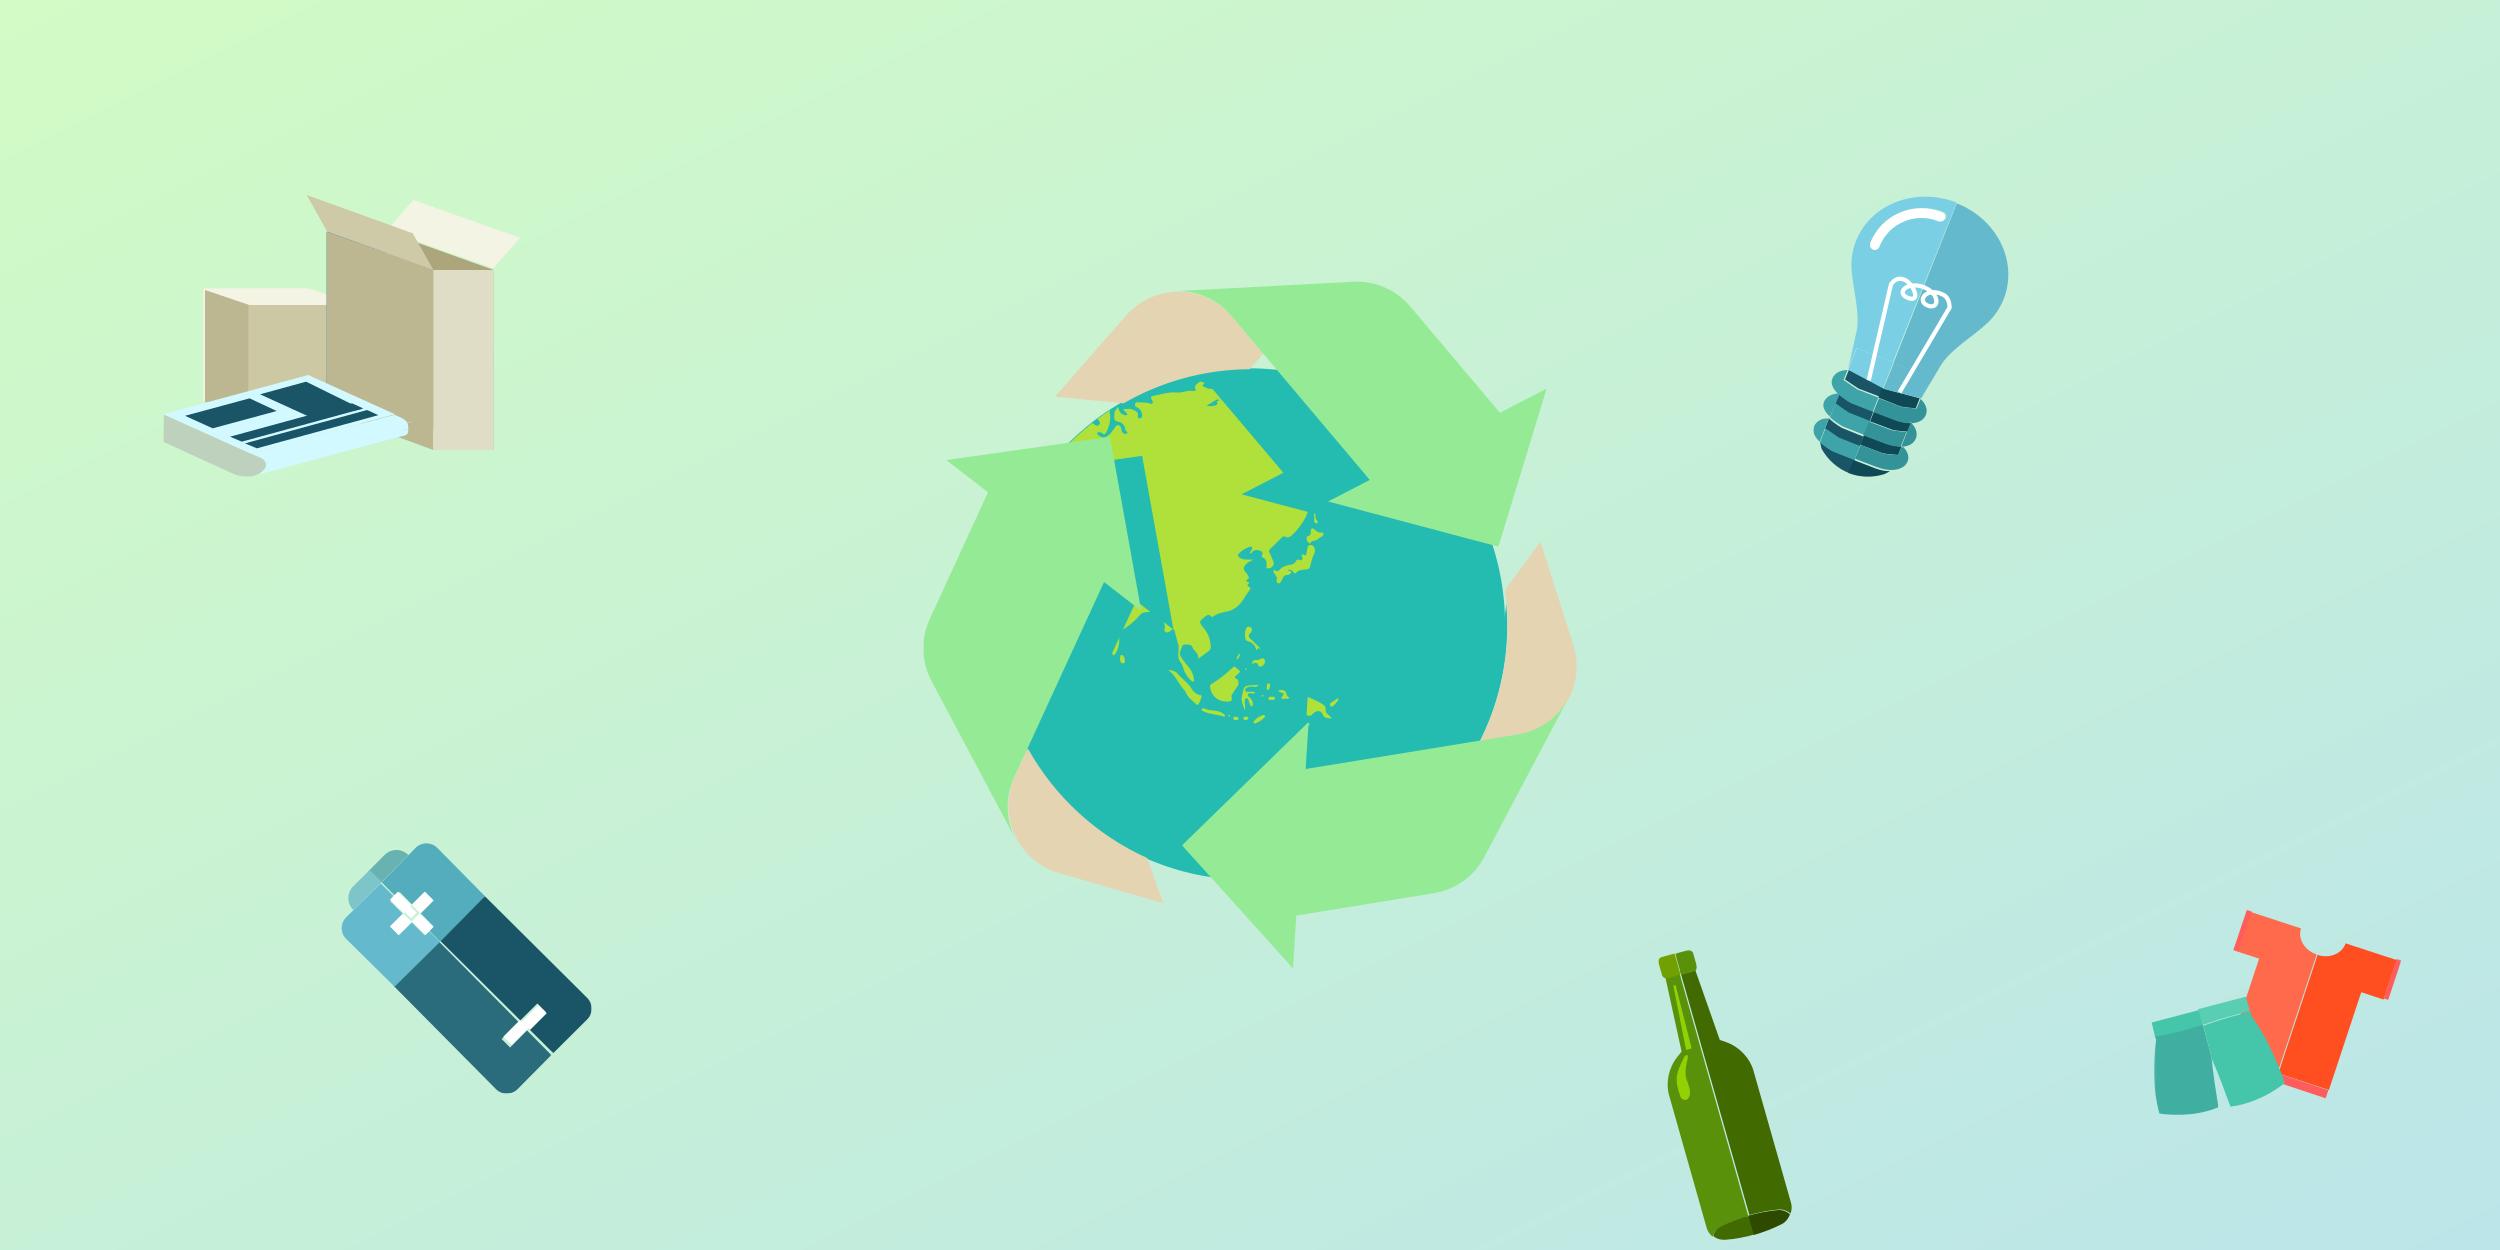 <?xml version="1.0" encoding="UTF-8"?>
<svg width="1500px" height="750px" viewBox="0 0 1500 750" version="1.1" xmlns="http://www.w3.org/2000/svg" xmlns:xlink="http://www.w3.org/1999/xlink">
    <rect x="0" y="0" width="1500" height="750" fill="#333333" stroke="none"/>
    <!-- Generator: Sketch 51.3 (57544) - http://www.bohemiancoding.com/sketch -->
    <title>Group 17</title>
    <desc>Created with Sketch.</desc>
    <defs>
        <linearGradient x1="0%" y1="0%" x2="100%" y2="100%" id="linearGradient-1">
            <stop stop-color="#D2FBC5" offset="0%"></stop>
            <stop stop-color="#BBE5E9" offset="100%"></stop>
        </linearGradient>
        <polygon id="path-2" points="0.131 0.324 10.753 0.324 10.753 24.987 0.131 24.987"></polygon>
        <polygon id="path-4" points="0.407 0.729 39.079 0.729 39.079 55 0.407 55"></polygon>
        <polygon id="path-6" points="0.218 0.172 231.91 0.172 231.91 162 0.218 162"></polygon>
        <polygon id="path-8" points="0 0.093 130.74 0.093 130.74 241.538 0 241.538"></polygon>
        <polygon id="path-10" points="0 0.809 9.443 0.809 9.443 15.085 0 15.085"></polygon>
        <polygon id="path-12" points="0.037 0.39 94.815 0.39 94.815 92.173 0.037 92.173"></polygon>
        <polygon id="path-14" points="0.683 0.349 91.987 0.349 91.987 94.873 0.683 94.873"></polygon>
        <polygon id="path-16" points="0.801 0.378 25.797 0.378 25.797 15 0.801 15"></polygon>
        <polygon id="path-18" points="0 0.064 13.403 0.064 13.403 15.089 0 15.089"></polygon>
        <polygon id="path-20" points="0.123 0.072 13.175 0.072 13.175 15.017 0.123 15.017"></polygon>
        <polygon id="path-22" points="0 0.756 62.244 0.756 62.244 38 0 38"></polygon>
    </defs>
    <g id="Page-1" stroke="none" stroke-width="1" fill="none" fill-rule="evenodd">
        <g id="Group-17">
            <rect id="Rectangle" fill="url(#linearGradient-1)" fill-rule="nonzero" x="0" y="0" width="1500" height="750"></rect>
            <g id="Group-23" transform="translate(1291, 546)">
                <path d="M116.351,20 L147,30.03 L139.16,53.73 L125.745,49.336 L106.337,108 L76,98.069 L95.408,39.408 L98.333,30.562 L99.529,26.954 C106.764,29.323 114.296,26.208 116.351,20" id="Fill-1" fill="#FF4E1F"></path>
                <g id="Group-5" transform="translate(139, 29)">
                    <mask id="mask-3" fill="white">
                        <use xlink:href="#path-2"></use>
                    </mask>
                    <g id="Clip-4"></g>
                    <polygon id="Fill-3" fill="#FF5C5C" mask="url(#mask-3)" points="10.754 1.243 2.917 24.987 0.131 24.073 7.965 0.324"></polygon>
                </g>
                <polygon id="Fill-6" fill="#FF5C5C" points="104.42 113 74 102.857 75.58 98 106 108.139"></polygon>
                <path d="M89.598,11.065 L58.871,1 L51.012,24.773 L64.458,29.183 L45,88.032 L75.414,98 L94.868,39.144 L97.802,30.272 L99,26.651 C91.747,24.276 87.538,17.298 89.598,11.065" id="Fill-8" fill="#FF6A4D"></path>
                <polygon id="Fill-10" fill="#FF5C5C" points="57.112 0 49 24.073 51.884 25 60 0.929"></polygon>
                <polygon id="Fill-12" fill="#FF5C5C" points="44 92.863 74.42 103 76 98.143 45.58 88"></polygon>
                <path d="M31,69.621 L28.479,60 C18.985,62.503 9.491,65.003 0,67.504 C0.747,70.67 1.496,73.838 2.245,77 C10.108,75.579 20.921,73.219 31,69.621" id="Fill-14" fill="#45C6AB"></path>
                <g id="Group-18" transform="translate(1, 68)">
                    <mask id="mask-5" fill="white">
                        <use xlink:href="#path-4"></use>
                    </mask>
                    <g id="Clip-17"></g>
                    <path d="M29.722,0.729 C19.733,4.268 9.017,6.59 1.225,7.987 C1.4,8.724 1.577,9.458 1.751,10.195 C1.712,10.195 1.671,10.197 1.633,10.197 C0.049,23.058 -0.644,38.617 3.633,54.073 C15.545,56.229 29.269,54.476 39.079,50.373 C37.659,41.702 35.922,30.838 34.938,20.596 C34.961,20.65 34.985,20.706 35.011,20.762 L29.722,0.729 Z" id="Fill-16" fill="#40AFA1" mask="url(#mask-5)"></path>
                </g>
                <path d="M59,60.694 C58.161,57.794 57.322,54.898 56.481,52 C46.989,54.488 37.494,56.971 28,59.463 L30.517,69 C42.317,64.817 52.839,62.118 59,60.694" id="Fill-19" fill="#59CEB2"></path>
                <path d="M36.276,89.744 C40.437,99.258 44.254,109.668 47.27,118 C57.818,116.765 70.722,111.431 80,103.583 C73.49,86.7 67.689,74.25 60.014,63.801 C59.747,62.868 59.485,61.931 59.216,61 C53.113,62.436 42.689,65.158 31,69.378 L36.276,89.744 Z" id="Fill-21" fill="#45C6AB"></path>
            </g>
            <g id="Group-94" transform="translate(554, 169)">
                <path d="M349,205.5 C349,290.275 280.276,359 195.5,359 C110.724,359 42,290.275 42,205.5 C42,120.724 110.724,52 195.5,52 C280.276,52 349,120.724 349,205.5" id="Fill-1" fill="#24BCB1"></path>
                <path d="M60.711,142.145 C62.72,140.715 65.112,140.361 67.55,140.247 C68.57,140.198 69.139,140.839 69.159,141.787 C69.179,142.676 68.772,142.968 67.705,143.059 C65.199,143.271 64.028,145.899 65.541,147.789 C66.418,148.883 67.175,149.938 67.055,151.407 C66.974,152.409 67.468,153.198 68.699,152.084 C68.989,151.823 69.337,151.463 69.822,151.866 C70.275,152.242 70.627,152.714 70.643,153.253 C70.663,153.929 70.003,153.85 69.503,153.85 C67.776,153.851 67.27,154.191 68.538,155.675 C69.956,157.328 69.619,159.418 69.254,161.159 C68.938,162.67 66.764,162.031 65.601,162.287 C62.077,161.952 60.329,159.534 61.602,156.873 C62.503,154.991 63.284,153.415 61.446,151.277 C59.958,149.546 59.714,147.11 59.432,144.86 C59.281,143.634 59.717,142.851 60.711,142.145 M79.952,146.092 C80.037,144.915 81.749,143.162 82.641,143.368 C83.578,143.583 83.15,144.305 83.273,144.801 C82.999,146.092 82.677,147.392 80.973,147.536 C80.058,147.611 79.902,146.799 79.952,146.092 M104.472,82.444 C104.583,82.593 104.686,82.751 104.814,82.886 C105.601,83.718 106.523,84.667 105.552,85.764 C104.494,86.957 103.295,86.276 102.356,85.476 C102.16,85.309 101.944,85.167 101.736,85.013 C101.624,84.931 101.514,84.864 101.405,84.79 C102.417,83.995 103.441,83.213 104.472,82.444 M45.768,197.782 C47.298,199.35 48.287,200.987 48.479,202.954 C48.616,204.375 48.988,205.849 49.54,207.263 C50.258,209.093 51.358,209.546 53.226,208.97 C56.998,207.807 60.833,206.704 64.53,205.336 C69.043,203.669 73.638,202.077 76.577,198.274 C77.378,197.24 77.683,195.932 78.618,195.105 C80.245,193.668 79.357,192.869 77.762,191.878 C76.017,190.791 74.151,189.637 73.542,187.769 C73.052,186.256 72.641,186.206 71.707,187.264 C70.465,188.679 68.564,189.197 66.668,189.627 C65.723,189.843 64.594,189.893 63.941,188.684 C62.148,185.367 60.608,181.978 58.494,178.8 C57.937,177.962 56.878,176.986 58.116,176.159 C59.375,175.316 60.767,175.593 62.065,176.521 C62.816,177.057 63.259,177.771 63.721,178.501 C65.8,181.781 68.763,183.817 73.054,183.496 C74.061,183.421 74.689,183.695 75.098,184.462 C75.915,185.997 77.29,186.641 79.075,187.019 C80.95,187.417 82.841,187.509 84.685,187.898 C87.197,188.429 90.082,187.901 92.154,189.442 C94.318,191.05 96.296,192.789 98.91,193.804 C99.552,194.051 100.464,194.708 99.298,195.248 C98.142,195.782 98.251,196.325 99.187,197.037 C100.225,197.825 101.161,197.823 101.798,196.822 C102.108,196.337 102.152,195.421 102.877,195.564 C103.796,195.746 103.822,196.755 103.957,197.423 C104.17,198.478 104.193,199.558 104.199,200.619 C104.21,202.492 104.397,204.337 105.079,206.196 C106.944,211.281 109.165,216.278 111.986,221.115 C112.62,222.2 113.4,223.229 114.158,224.345 C114.475,224.088 114.659,223.989 114.773,223.841 C117.28,220.583 117.712,216.678 117.546,212.614 C117.478,210.951 118.016,209.828 119.578,208.864 C123.471,206.459 126.979,203.563 129.863,200.124 C130.907,198.883 132.081,198.317 133.689,198.304 C135.091,198.293 136.336,197.985 137.443,197.314 C138.061,196.94 138.719,196.652 139.144,197.392 C141.207,200.985 145.706,203.647 144.784,208.39 C144.652,209.073 144.566,209.942 145.573,210.332 C146.442,210.667 147.165,210.248 147.838,209.855 C148.201,209.643 148.507,209.351 148.825,209.083 C149.866,208.2 150.475,208.505 150.793,209.717 C151.502,212.412 152.227,215.107 152.943,217.805 C153.296,219.135 153.296,220.428 153.115,221.791 C152.806,224.113 152.775,226.507 154.527,228.609 C155.327,229.569 155.626,230.638 155.963,231.777 C156.791,234.565 158.265,237.12 160.543,239.219 C161.007,239.647 161.522,240.289 162.206,239.856 C162.735,239.519 162.293,238.875 162.268,238.354 C162.036,232.988 157.223,229.705 154.721,225.349 C154.153,224.356 153.749,223.532 153.958,222.567 C154.198,221.465 154.69,220.424 155.028,219.343 C155.331,218.367 155.823,217.609 157.111,217.686 C158.656,217.781 160.95,217.698 161.313,218.961 C162.073,221.591 165.521,222.765 164.931,226.299 C167.365,224.49 169.184,223.081 171.079,221.756 C172.17,220.992 172.55,220.094 172.467,218.825 C172.212,214.91 171.15,211.342 168.426,208.09 C165.088,204.099 165.244,203.881 169.421,200.717 C169.479,200.673 169.534,200.629 169.59,200.585 C170.462,199.888 171.295,199.662 172.346,200.473 C172.705,200.751 173.113,201.554 173.989,200.882 C176.306,199.111 179.197,198.433 182.093,197.921 C184.153,197.557 185.843,196.732 187.471,195.599 C191.417,192.849 192.898,188.53 195.779,185.095 C196.217,184.571 196.343,183.477 195.729,183.225 C193.567,182.334 194.717,181.49 195.665,180.759 C195.192,179.925 192.558,180.097 194.349,178.772 C195.797,177.701 195.319,177.084 194.703,176.155 C194.205,175.409 193.707,174.648 193.106,173.968 C191.643,172.305 192.227,170.901 193.623,169.486 C194.709,168.383 196.146,167.717 197.965,166.783 C195.116,166.624 192.768,167.075 190.599,166.083 C188.769,165.248 188.28,164.147 189.521,162.909 C191.18,161.253 193.23,159.994 195.537,159.146 C196.08,158.945 196.767,158.86 197.191,159.358 C197.608,159.849 197.266,160.362 197.036,160.872 C196.701,161.625 195.643,162.193 196.239,163.231 C197.047,162.98 197.181,162.201 197.728,161.758 C199.226,160.537 200.795,161.026 202.343,161.529 C203.709,161.975 203.756,162.877 203.26,163.989 C203.038,164.486 203.042,165.227 203.603,165.471 C206.256,166.625 206.015,168.749 205.94,170.854 C205.921,171.435 205.836,172.105 206.929,172.05 C209.169,171.938 210.815,170.028 210.111,168.145 C209.424,166.305 208.541,164.529 207.807,162.7 C207.546,162.053 207.048,161.406 207.828,160.658 C210.292,158.299 212.674,155.877 215.086,153.486 C215.545,153.03 216.148,152.536 216.833,152.928 C219.102,154.225 220.441,152.797 221.768,151.535 C224.346,149.083 226.457,146.296 228.234,143.36 C230.739,139.228 231.98,134.774 231.449,129.997 C231.167,127.456 229.8,126.613 227.39,127.521 C226.251,127.951 225.196,128.202 224.177,127.252 C223.719,126.824 223.223,126.295 222.648,126.138 C220.551,125.567 221.252,124.55 222.135,123.646 C225.711,119.982 229.512,116.592 233.819,113.791 C235.116,112.947 236.705,112.183 238.218,112.83 C240.909,113.978 243.256,113.239 245.613,112.396 C246.478,112.087 247.223,111.993 248.062,112.386 C249.529,113.076 251.129,113.087 252.684,113.3 C253.709,113.439 254.301,113.086 254.661,112.036 C255.663,109.152 260.643,105.745 263.542,105.784 C264.858,105.803 266.034,105.897 264.903,107.564 C264.605,108.002 264.2,108.584 264.818,109.17 C265.27,109.267 265.492,108.992 265.716,108.758 C267.134,107.27 269.46,106.596 269.972,104.298 C270.099,103.731 270.901,103.202 271.662,103.653 C272.294,104.026 272.137,104.769 271.932,105.315 C271.52,106.418 271.127,107.63 270.033,108.252 C267.555,109.663 265.86,111.799 263.959,113.788 C263.08,114.707 262.256,115.775 261.142,116.391 C259.093,117.528 258.198,119.291 258.064,121.31 C257.827,124.866 258.4,128.381 260.017,131.717 C260.282,132.266 260.747,132.669 261.028,132.038 C262.019,129.811 265.1,128.98 265.302,126.215 C265.394,124.955 266.328,123.876 267.893,123.673 C268.638,123.576 268.796,123.402 268.634,122.657 C268.327,121.238 268.457,119.863 270.249,119.331 C270.75,119.182 270.786,118.807 270.524,118.612 C269.395,117.769 269.633,116.514 269.207,115.47 C268.222,113.05 269.56,110.789 272.189,110.253 C272.861,110.115 273.23,109.659 273.747,109.364 C275.786,108.199 278.233,107.256 280.455,108.184 C282.361,108.979 283.309,108.677 284.495,107.679 C285.358,106.954 286.219,106.197 287.21,105.651 C289.547,104.361 291.776,102.846 294.672,102.702 C295.531,102.659 296.671,103.357 297.177,102.474 C297.69,101.578 296.715,100.736 296.199,99.944 C295.531,98.924 294.703,98.08 293.367,97.805 C292.416,97.608 291.362,97.043 291.551,96.081 C291.737,95.12 292.862,95.568 293.669,95.735 C297.125,96.443 297.39,96.276 297.549,93.135 C297.573,92.659 297.617,92.205 298.13,92.039 C298.736,91.84 299.097,92.309 299.291,92.73 C299.768,93.761 300.348,93.919 301,93.73 C296.932,89.906 292.659,86.298 288.193,82.93 C285.005,82.607 281.807,82.427 278.592,81.968 C278.794,82.482 278.986,82.799 279.029,83.116 C279.149,84.002 279.952,85.064 279.095,85.726 C278.286,86.348 277.264,85.698 276.357,85.337 C275.095,84.838 273.829,84.572 272.508,84.394 C269.729,84.022 267.077,84.496 264.348,84.405 C262.637,84.347 261.038,84.118 260.315,82.099 C259.929,81.027 258.945,80.659 257.954,80.659 C255.79,80.657 253.514,80.4 251.541,81.076 C248.744,82.033 246.477,80.077 243.985,79.514 C243.727,79.457 243.496,79.032 243.303,78.746 C242.022,76.84 241.189,76.58 239.232,77.556 C238.477,77.93 237.783,78.431 236.995,78.74 C236.564,78.91 236.031,79.442 235.542,78.891 C235.153,78.452 235.562,78.016 235.836,77.662 C236.552,76.737 236.194,76.398 235.109,76.406 C232.968,76.424 230.835,76.574 228.671,76.224 C227.882,76.096 227.064,76.295 227.155,77.287 C227.36,79.48 226.412,80.579 224.227,80.431 C221.454,80.243 218.701,80.052 215.926,80.072 C214.881,80.078 214.312,79.962 214.035,81.007 C213.734,82.146 212.978,82.837 211.798,82.28 C209.413,81.154 207.325,79.583 205.686,77.51 C205.24,76.947 204.94,76.224 206.062,76.044 C206.65,75.951 207.371,76.025 207.227,75.1 C207.106,74.316 206.45,73.834 205.819,73.787 C203.38,73.606 200.941,73.157 198.6,74.396 C196.194,75.666 193.306,75.865 191.121,74.411 C188.894,72.926 186.643,72.768 184.677,73.482 C182.189,74.385 181.502,73.195 180.962,71.437 C180.583,70.21 179.919,69.828 178.78,69.964 C178.215,69.96 177.626,69.813 177.133,70.253 C177.115,70.293 177.118,70.326 177.108,70.365 C176.819,70.386 176.473,70.397 176.597,70.811 C176.696,71.145 176.994,71.138 177.29,71.114 C177.338,71.174 177.389,71.236 177.449,71.293 C177.517,71.339 177.599,71.354 177.672,71.387 C177.599,71.429 177.52,71.451 177.441,71.47 C177.345,71.469 177.25,71.489 177.156,71.513 C176.949,71.521 176.739,71.511 176.541,71.554 C176.033,71.663 175.951,71.93 176.276,72.315 C176.258,72.348 176.238,72.365 176.221,72.399 C176.302,72.828 176.709,73.238 176.23,73.692 C175.252,74.619 171.549,75.083 169.989,74.294 C173.133,72.808 175.578,70.463 178.777,69.516 C181.351,69.064 180.945,66.8 181.419,64.936 C180.946,65.019 180.45,65.18 180.078,64.884 C178.341,63.499 176.445,63.658 174.487,64.184 C171.78,64.91 169.552,63.736 167.526,62.569 C167.119,61.498 169.5,61.618 168.198,60.562 C167.204,59.754 165.798,59.788 164.793,60.856 C163.915,61.793 162.315,62.519 163.17,64.322 C163.712,65.458 162.918,65.762 162.17,65.612 C158.626,64.902 155.29,66.919 151.559,66.51 C147.455,66.057 142.989,67.543 138.674,68.393 C136.203,68.881 136.142,69.268 137.365,71.41 C137.66,71.925 137.95,72.462 137.465,73.074 C136.953,73.72 136.47,73.182 136.023,73.063 C133.784,72.474 131.453,72.474 129.137,72.386 C128.286,72.353 127.348,72.174 127.039,73.443 C126.788,74.483 127.211,74.971 128.141,75.382 C130.213,76.297 131.238,78.055 131.277,80.378 C131.292,81.151 130.918,81.918 130.015,82.028 C129.102,82.141 128.51,81.473 128.679,80.7 C129.302,77.845 127.052,77.596 125.405,76.682 C123.695,75.733 121.761,76.964 119.97,76.209 C120.26,77.575 121.462,77.979 122.022,78.901 C122.188,79.17 122.492,79.41 122.32,79.767 C122.103,80.21 121.646,80.275 121.249,80.191 C120.738,80.083 120.239,79.913 119.764,79.71 C117.861,78.901 117.303,77.096 116.859,75.147 C114.512,77.983 114.667,77.975 114.528,81.307 C114.456,83.033 115.103,83.623 116.598,83.932 C119,84.427 120.682,85.728 121.06,88.265 C121.153,88.894 121.393,89.395 121.881,89.775 C122.243,90.059 122.758,90.327 122.32,90.874 C121.955,91.333 121.419,91.474 120.818,91.286 C119.301,90.812 118.901,89.624 118.741,88.24 C118.618,87.179 118.089,86.319 116.998,86.11 C115.831,85.887 115.29,86.875 114.762,87.694 C113.736,89.286 112.688,90.858 111.129,92.042 C108.613,93.952 107.364,93.961 105.109,92.117 C104.676,91.762 103.919,91.493 104.369,90.747 C104.774,90.076 105.512,90.364 106.095,90.399 C106.484,90.42 106.983,90.517 107.197,90.771 C108.652,92.496 109.434,91.09 110.017,89.92 C111.756,86.431 112.488,82.81 111.937,79.121 C111.838,78.447 111.826,77.796 112.031,77.16 C73.19,102.652 46.593,145.31 43,194.375 C43.762,195.558 44.703,196.688 45.768,197.782" id="Fill-3" fill="#AFE13A"></path>
                <path d="M230.75,152.656 C229.989,152.852 229.966,153.544 230.016,154.219 C229.955,155.292 230.447,156.204 231.372,156.776 C232.537,157.495 232.497,156.297 232.927,155.788 C233.099,155.587 233.573,155.563 233.916,155.543 C236.205,155.408 237.54,153.583 239.393,152.683 C239.946,152.414 240.051,151.619 239.98,151.014 C239.929,150.552 239.41,150.377 238.979,150.469 C237.186,150.845 236.052,149.804 234.834,148.867 C234.363,148.506 233.919,147.796 233.239,148.056 C232.494,148.341 232.473,149.139 232.5,149.823 C232.553,151.13 232.365,152.242 230.75,152.656" id="Fill-5" fill="#AFE13A"></path>
                <path d="M234.625,125 C232.887,128.588 232.283,131.851 234.119,135.228 C234.416,135.775 234.292,136.517 234.361,137.169 C234.439,139.399 234.502,141.628 234.577,143.858 C234.594,144.338 234.791,144.769 235.333,144.943 C235.783,145.087 236.191,144.954 236.465,144.604 C236.741,144.25 236.773,143.784 236.439,143.512 C234.787,142.164 235.382,140.367 235.229,138.717 L235.229,138.716 C236.004,137.836 236.909,138.968 238,138.644 C236.539,136.492 235.957,134.229 235.302,131.954 C234.672,129.756 235.446,127.451 234.625,125" id="Fill-7" fill="#AFE13A"></path>
                <path d="M226.034,167.054 C224.06,166.172 223.805,167.436 223.097,168.396 C222.417,169.319 221.364,169.691 220.2,169.884 C217.689,170.296 215.359,171.026 213.682,172.961 C213.189,173.53 212.528,173.829 211.667,173.619 C211.162,173.494 210.71,172.616 210.155,173.334 C209.715,173.909 210.321,174.457 210.616,175.01 C211.215,176.137 212.48,177.091 212.057,178.531 C211.739,179.619 211.929,180.642 213.013,180.943 C214.238,181.283 214.492,180.017 214.95,179.286 C215.364,178.627 215.611,177.889 216.003,177.22 C216.37,176.592 216.891,176.084 217.765,176.059 C219.069,176.019 220.386,175.627 220.661,174.449 C220.927,173.303 219.044,173.76 218.583,172.852 C220.145,172.515 221.191,173.043 222.001,174.173 C222.343,174.649 222.954,175.509 223.534,174.805 C225.222,172.759 227.685,172.859 229.932,172.623 C231.438,172.465 231.814,171.863 232.089,170.752 C232.752,168.074 233.418,165.403 234.662,162.862 C235.192,161.775 235.053,160.577 234.56,159.464 C234.126,158.482 233.376,157.905 232.144,158.013 C230.884,158.123 230.607,159.022 230.416,159.907 C230.201,160.913 230.103,161.938 229.933,162.952 C229.794,163.793 229.532,164.483 228.33,163.97 C227.95,163.806 227.522,163.497 227.103,163.924 C226.583,164.453 227.196,164.756 227.384,165.165 C227.947,166.388 226.886,167.435 226.034,167.054" id="Fill-9" fill="#AFE13A"></path>
                <path d="M180.958,288.775 C179.045,289.999 179.085,291.477 180.709,294.386 C181.222,295.304 181.742,296.353 180.771,297.097 C180.067,297.639 179.979,296.272 179.38,296.115 C179.272,296.09 179.152,296.122 179.008,296.129 C178.942,296.915 179.294,297.572 179.664,298.187 C182.261,302.5 183.027,307.29 183.196,312.238 C183.236,313.476 183.347,314.44 184.453,315.083 C185.611,315.755 186.684,316.098 187.879,315.172 C188.487,314.705 189.081,314.144 189.76,313.845 C193,312.434 196.508,311.854 199.583,309.387 C200.631,308.55 202.373,308.824 203.796,308.353 C207.442,307.148 210.232,308.413 212.447,310.972 C213.156,311.788 213.07,313.657 214.117,313.57 C215.342,313.466 215.595,311.576 216.363,310.527 C216.762,309.982 217.137,309.406 217.765,309.747 C218.339,310.056 218.216,310.662 217.915,311.302 C217.48,312.227 217.082,313.165 216.613,314.227 C217.485,314.034 218.668,312.968 218.652,314.091 C218.618,316.261 219.932,317.454 220.431,319.179 C221.182,321.765 222.808,322.327 225.518,320.943 C226.146,320.623 226.902,320.175 227.187,320.752 C228.336,323.092 229.711,321.737 231.226,319.984 C231.411,319.768 231.686,319.466 231.876,319.448 C234.574,319.152 235.204,316.745 236.192,314.688 C236.789,313.449 237.329,312.176 238.059,310.993 C241.673,305.158 243.297,299.078 244.866,293.004 C245.18,291.798 244.983,291.021 243.841,290.651 C242.423,290.19 241.518,289.142 240.85,287.805 C240.005,286.118 239.363,284.057 237.895,283.014 C235.457,281.276 234.81,278.712 234.714,275.841 C234.647,273.851 234.751,271.969 233.374,270.451 C232.648,269.653 232.341,268.474 232.199,267.276 C232.11,266.506 232.117,265.602 231.338,265 C230.001,266.626 229.445,268.306 229.1,270.059 C228.541,272.91 227.353,275.602 225.745,278.19 C225.152,279.145 224.64,279.381 223.813,278.736 C222.288,277.545 220.74,276.343 219.071,275.284 C217.547,274.314 217.486,272.921 218.02,271.298 C218.321,270.381 218.746,269.501 219.369,268.68 C219.94,267.924 220.006,267.421 218.96,266.856 C217.186,265.897 215.108,266.205 213.248,265.683 C212.874,265.579 212.586,265.815 212.463,266.202 C212.139,267.208 211.015,267.598 210.517,268.388 C209.679,269.71 207.905,270.846 208.303,272.452 C208.691,274.03 208.112,274.203 206.849,274.262 C205.944,274.301 205.113,274.035 204.249,273.952 C202.859,273.815 202.326,271.68 201.15,272.281 C200.109,272.812 199.612,274.453 198.286,275.062 C197.737,275.312 197.453,275.745 197.433,276.361 C197.41,277.073 197.646,277.998 196.743,278.317 C195.844,278.634 195.734,277.428 194.89,277.133 C194.232,278.64 194.995,280.36 193.628,281.465 C192.202,282.622 190.916,283.926 189.082,284.485 C186.097,285.394 183.512,287.135 180.958,288.775" id="Fill-11" fill="#AFE13A"></path>
                <path d="M193.268,261.007 C192.615,261.041 192.003,261.278 192,261.938 C191.997,262.83 192.804,263.043 193.553,262.993 C194.195,262.951 194.878,262.724 195,261.858 C194.733,261.109 194.056,260.965 193.268,261.007" id="Fill-13" fill="#AFE13A"></path>
                <path d="M211,259.019 C210.987,259.654 211.395,260.07 211.978,259.99 C212.534,259.916 212.884,259.453 213,258.812 C212.894,258.122 212.452,257.948 211.886,258.012 C211.351,258.072 211.012,258.496 211,259.019" id="Fill-15" fill="#AFE13A"></path>
                <path d="M239.045,253.22 C235.055,250.853 230.677,249.022 225.973,247.603 C224.376,247.123 223.415,247.218 222.179,248.442 C220.416,250.182 218.427,249.69 217.898,247.528 C217.335,245.218 215.86,244.547 213,245.288 C213.341,246.005 213.984,246.35 214.741,246.583 C215.906,246.936 217.065,247.236 215.4,248.652 C214.69,249.257 214.751,250.507 215.689,250.311 C218.934,249.633 220.889,251.455 223.057,252.754 C225.943,254.481 226.001,255.64 223.378,258.862 C224.855,258.209 225.657,258.643 226.483,258.895 C227.982,259.352 229.419,259.932 230.917,260.364 C231.791,260.617 232.574,260.542 233.383,259.579 C235.531,257.02 238.614,256.984 239.635,259.673 C240.55,262.096 242.726,261.906 245,262 C244.483,261.118 243.69,260.508 242.939,259.854 C242.054,259.083 241.258,258.095 241.39,256.884 C241.606,254.918 240.413,254.032 239.045,253.22" id="Fill-17" fill="#AFE13A"></path>
                <path d="M245.102,254.992 C245.948,254.902 248.823,251.837 248.996,250.665 C249.042,250.045 248.73,249.744 248.058,250.27 C246.959,251.127 245.844,251.906 244.659,252.561 C244.024,252.915 243.895,253.666 244.074,254.329 C244.213,254.843 244.587,255.045 245.102,254.992" id="Fill-19" fill="#AFE13A"></path>
                <path d="M202.667,226.236 C201.837,226.571 200.861,227.189 200.138,227.063 C197.884,226.666 197.635,227.858 197,229.397 C198.977,228.695 200.399,227.996 200.971,230.185 C201.306,231.473 202.824,231.011 203.721,230.323 C204.792,229.503 205.177,228.384 204.926,227.205 C204.699,226.142 204.038,225.682 202.667,226.236" id="Fill-21" fill="#AFE13A"></path>
                <path d="M203.523,248 C203.199,248.048 203.005,248.202 203,248.498 C202.996,248.783 203.177,249.001 203.477,249 C203.776,248.996 203.977,248.776 203.998,248.489 C204.021,248.194 203.843,248.042 203.523,248" id="Fill-23" fill="#AFE13A"></path>
                <path d="M209.044,249.003 C208.284,249.011 207.03,249.059 207,250.163 C206.973,251.205 208.108,250.929 208.888,251 C209.651,250.845 210.88,251.204 210.993,250.049 C211.105,248.932 209.794,248.996 209.044,249.003" id="Fill-25" fill="#AFE13A"></path>
                <path d="M191.239,248.169 C190.541,251.106 191.453,253.937 192.922,257 C193.626,254.644 192.299,252.82 193.051,250.953 C193.217,250.541 193.188,249.899 193.861,249.86 C194.443,249.822 194.786,250.298 194.953,250.723 C195.391,251.844 195.722,252.999 196.127,254.131 C196.262,254.506 196.492,254.922 197.037,254.838 C197.591,254.75 197.597,254.287 197.661,253.882 C197.909,252.306 197.335,251.083 196.182,249.894 C195.443,249.131 193.551,248.233 195.604,246.839 C196.182,246.901 196.773,246.918 197.337,247.032 C197.917,247.149 198.709,247.386 198.819,246.723 C198.962,245.88 197.991,246.058 197.391,246.047 C196.509,246.032 195.624,246.087 194.741,246.111 L194.742,246.113 C194.744,246.114 194.741,246.111 194.741,246.113 C193.982,246.048 193.135,246 193.057,245.131 C192.982,244.302 193.586,243.745 194.415,243.438 C195.54,243.021 196.689,242.637 197.92,243.007 C199.053,243.346 200.017,243.021 201,242.481 C200.629,241.866 200.118,242.011 199.708,242.024 C191.974,242.283 192.592,242.486 191.239,248.169" id="Fill-27" fill="#AFE13A"></path>
                <path d="M193.029,232.616 C193.1,232.856 193.303,232.944 193.642,232.899 C193.922,232.826 194.052,232.61 193.964,232.302 C193.894,232.059 193.682,231.965 193.423,232.012 C193.062,232.078 192.937,232.306 193.029,232.616" id="Fill-29" fill="#AFE13A"></path>
                <path d="M119.073,224.017 C117.973,223.817 118.098,225.386 118,226.525 C118.245,227.418 118.047,228.81 119.488,228.987 C120.303,229.086 121.216,228.627 120.954,227.461 C120.66,226.151 120.586,224.297 119.073,224.017" id="Fill-31" fill="#AFE13A"></path>
                <path d="M203.787,260.07 C201.534,260.759 199.575,261.987 198.252,263.903 C197.695,264.709 198.072,265.041 199.287,264.996 C201.116,264.163 203.248,263.241 204.694,261.425 C205.393,260.547 204.81,259.757 203.787,260.07" id="Fill-33" fill="#AFE13A"></path>
                <path d="M196.855,209.976 C196.903,209.85 196.989,209.729 197.028,209.599 C197.358,208.463 197.101,207.522 195.833,207.119 C194.602,206.726 193.858,207.347 193.506,208.406 C192.864,210.337 192.907,212.308 193.227,214.258 C193.352,215.021 193.989,215.607 194.816,215.798 C197.334,216.38 198.718,217.99 199.607,220.099 C199.653,220.43 199.383,221.053 199.906,220.996 C200.587,220.924 200.444,220.222 200.506,219.732 L200.507,219.732 C200.629,219.732 200.754,219.738 200.877,219.743 C201.117,220.065 201.523,220.578 201.808,220.332 C202.301,219.904 201.731,219.56 201.364,219.276 C200.238,218.15 199.072,217.052 197.988,215.883 C197.057,214.881 195.669,214.203 195.299,212.786 C194.953,211.463 196.476,210.979 196.855,209.976" id="Fill-35" fill="#AFE13A"></path>
                <path d="M230.371,74 C230.914,73.808 231.93,74.308 231.997,73.469 C232.056,72.744 231.13,72.854 230.591,72.66 C230.229,72.529 229.898,72.259 229.583,72.013 C229.155,71.676 229.013,70.696 228.293,71.093 C227.756,71.39 228.116,72.174 228.144,72.745 C228.222,74.401 229.447,73.891 230.371,74" id="Fill-37" fill="#AFE13A"></path>
                <path d="M232.924,67.919 C233.378,67.771 234.215,67.623 233.949,66.938 C233.362,65.426 232.235,66.387 231,66 C231.448,67.313 231.77,68.295 232.924,67.919" id="Fill-39" fill="#AFE13A"></path>
                <path d="M224.69,69.785 C226.34,68.694 228.01,69.164 230,69.909 C229.643,68.706 229.061,68.089 229.051,67.258 C229.042,66.653 228.571,66.117 228.194,66.571 C227.017,67.988 225.933,66.74 224.823,66.315 C223.893,65.957 222.982,65.716 222.347,66.675 C221.862,67.408 221.897,68.258 222.381,69.054 C222.97,70.021 224.042,70.212 224.69,69.785" id="Fill-41" fill="#AFE13A"></path>
                <path d="M282.71,311.777 C283.132,311.897 283.207,312.419 283.052,313.021 C282.95,313.416 282.566,314.057 283.139,313.996 C283.57,313.951 284.034,313.45 284.338,313.008 C285.229,311.718 285.88,310.386 287.571,309.534 C288.041,309.294 288.644,308.083 288.917,307.36 C289.316,306.304 288.161,307.258 287.819,307.124 C287.476,306.986 287.297,306.713 287.308,306.312 C287.324,305.786 287.216,305.411 286.478,305.85 C285.244,306.586 285.273,305.837 285.16,305.213 C284.925,303.878 284.755,302.479 283.289,302 C283.573,302.916 283.854,303.825 284.11,304.74 C284.502,306.135 284.437,307.696 282.936,309.502 C281.903,310.749 281.582,311.457 282.71,311.777" id="Fill-43" fill="#AFE13A"></path>
                <path d="M207.306,241.009 C205.943,241.199 206.076,242.382 206,243.506 C206.232,243.911 205.664,245.144 206.542,244.986 C207.757,244.766 207.865,243.438 207.969,242.386 C208.027,241.794 208.087,240.901 207.306,241.009" id="Fill-45" fill="#AFE13A"></path>
                <path d="M62.556,265.799 C60.099,266.695 59.491,268.485 60.4,271.313 C60.822,272.622 61.573,274.133 61.121,275.143 C60.136,277.343 61.412,279.807 62.942,282.449 C64.713,285.484 66.276,285.344 68.16,284.409 C68.645,284.167 68.594,283.462 68.638,282.863 C69.027,277.682 68.314,271.997 68.964,266.722 C69.188,264.893 68.379,262.623 66.287,260 C66.347,263.316 64.863,264.957 62.556,265.799" id="Fill-47" fill="#AFE13A"></path>
                <path d="M52.611,233.315 C55.055,231.748 56.866,229.72 58.395,227.354 C60.959,223.384 62.437,218.819 64,214.094 C61.867,214.305 59.828,214.552 57.755,214.676 C54.758,214.855 51.432,215.529 49.052,212.458 C47.703,210.719 46.317,208.949 45.063,207.151 C44.123,205.802 43.085,204.504 42.036,203.215 C42.062,201.806 42.105,200.4 42.167,199 C42.06,201.38 42,203.769 42,206.176 C42,218.15 43.337,229.807 45.866,241 C47.267,237.897 49.513,235.299 52.611,233.315" id="Fill-49" fill="#AFE13A"></path>
                <path d="M184,260.494 C183.979,260.183 183.838,260.001 183.531,260 C183.243,260 183.015,260.156 183.001,260.446 C182.985,260.739 183.196,260.918 183.484,260.936 C183.779,260.955 183.95,260.803 184,260.494" id="Fill-51" fill="#AFE13A"></path>
                <path d="M166.167,248.011 C166.023,247.991 165.868,248.01 165.728,247.975 C163.601,247.416 161.996,246.119 161.053,244.406 C160.194,242.845 159.057,241.557 157.773,240.301 C155.97,238.542 153.962,236.948 152.35,234.998 C151.247,233.665 149.532,233.248 147,233 C151.797,236.608 153.064,241.564 156.702,245.172 C157.001,245.47 157.247,245.853 157.384,246.227 C158.48,249.203 161.084,251.142 163.385,253.259 C163.792,253.634 164.489,254.292 164.852,253.856 C166.008,252.469 166.339,250.682 166.954,249.035 C167.121,248.588 166.825,248.11 166.167,248.011" id="Fill-53" fill="#AFE13A"></path>
                <path d="M225.01,325.622 C224.96,325.882 225.096,326.017 225.467,325.998 C225.628,325.909 225.921,325.806 225.987,325.467 C226.047,325.154 225.902,324.951 225.579,325.01 C225.27,325.064 225.067,325.322 225.01,325.622" id="Fill-55" fill="#AFE13A"></path>
                <path d="M230.247,327.183 C229.342,327.101 228.419,327.06 227.461,327 C226.844,327.157 225.929,326.959 226.004,328.192 C226.063,329.19 226.132,330.199 226.354,331.112 C226.556,331.948 227.344,332.065 228.211,331.974 C229.177,331.872 229.666,331.087 230.032,330.296 C230.462,329.359 231.373,328.374 230.834,327.472 C230.731,327.302 230.476,327.202 230.247,327.183" id="Fill-57" fill="#AFE13A"></path>
                <path d="M188.993,262.092 C188.914,261.091 187.941,261.119 187.298,261.016 C186.774,260.934 185.992,261.16 186,261.947 C186.012,263.159 186.933,262.907 187.604,263 C188.124,262.821 189.089,263.295 188.993,262.092" id="Fill-59" fill="#AFE13A"></path>
                <path d="M167.052,256.413 C166.837,257.041 167.333,257.465 167.826,257.687 C168.833,258.143 169.867,258.6 170.931,258.847 C173.688,259.49 176.46,260.013 179.217,260.554 C179.786,260.665 180.534,261.377 180.886,260.735 C181.331,259.933 180.369,259.559 179.791,259.104 C176.421,256.451 171.896,258.007 168.586,256.011 C167.838,256.044 167.251,255.834 167.052,256.413" id="Fill-61" fill="#AFE13A"></path>
                <path d="M189.985,223 C189.044,224.061 187.77,224.987 188.036,227 C189.294,225.7 190.122,224.591 189.985,223" id="Fill-63" fill="#AFE13A"></path>
                <path d="M183.705,233.219 C183.429,233.446 183.207,233.726 182.944,233.964 C179.825,236.778 176.438,239.234 172.88,241.419 C172.006,241.956 171.899,242.575 172.066,243.502 C173.06,248.965 176.807,252.024 182.689,252 C184.668,251.991 185.31,251.294 184.977,249.437 C184.878,248.877 184.791,248.335 185.11,247.836 C186.278,246.026 187.428,244.197 188.693,242.434 C189.358,241.508 189.279,238.782 188.202,238.401 C186.06,237.639 187.057,236.909 188.026,236.05 C188.506,235.621 188.948,235.15 189.448,234.742 C190.15,234.171 190.228,233.787 189.417,233.147 C185.809,230.298 187.339,230.247 183.705,233.219" id="Fill-65" fill="#AFE13A"></path>
                <path d="M270,282.786 C269.592,281.721 268.58,281.171 267.228,281.009 C266.689,280.943 266.042,281.248 266.004,281.851 C265.909,283.4 267.412,283.534 268.505,283.948 C269.132,284.191 269.609,283.544 270,282.786" id="Fill-67" fill="#AFE13A"></path>
                <path d="M268.094,328.777 C269.691,329.486 271.367,328.491 272.471,325.983 C273.791,322.947 276.601,320.861 278.556,318.225 C279.388,317.1 280.301,316.075 279.905,315.362 C279.349,314.365 278.156,315.658 277.21,316.468 C276.914,316.723 276.574,317.052 276.409,317.36 C275.506,319.04 274.059,320.166 272.673,321.374 C270.213,323.521 267.993,325.884 266,328.695 C266.93,328.38 267.526,328.526 268.094,328.777" id="Fill-69" fill="#AFE13A"></path>
                <g id="Group-79" transform="translate(42, 52)" fill="#24BCB1">
                    <path d="M181.702,305.837 C191.926,304.016 201.798,301.181 211.215,297.447 L181.933,302.222 L181.702,305.837 Z" id="Fill-71"></path>
                    <path d="M148.906,75.606 L248.577,102.008 L251.362,102.746 L267.474,50.031 C264.969,47.321 262.371,44.698 259.678,42.176 C259.728,42.166 259.777,42.157 259.829,42.142 C255.75,38.313 251.467,34.702 246.989,31.332 C246.907,31.324 246.825,31.316 246.743,31.309 C221.052,12.038 189.132,0.619 154.544,0.619 C144.132,0.619 133.971,1.677 124.142,3.65 L174.002,62.658 L148.906,75.606 Z" id="Fill-73"></path>
                    <path d="M286.028,198.279 L187.528,214.341 L189.322,186.16 L113.374,260.088 L131.152,279.787 L156.797,308.2 C165.282,308.077 173.603,307.28 181.702,305.837 L181.933,302.222 L211.215,297.448 C268.113,274.883 308.348,219.354 308.348,154.423 C308.348,149.858 308.138,145.341 307.748,140.878 C306.039,161.066 300.439,180.145 291.687,197.356 L286.028,198.279 Z" id="Fill-75"></path>
                    <path d="M39.446,239.936 L43.939,230.193 L85.72,139.559 L108.077,156.809 L89.276,52.502 L66.076,55.786 L32.706,60.51 C24.03,71.773 16.865,84.26 11.547,97.685 C11.486,97.834 11.425,97.984 11.366,98.135 C11.029,98.993 10.704,99.858 10.383,100.723 C10.208,101.19 10.035,101.658 9.864,102.128 C9.609,102.837 9.358,103.548 9.113,104.263 C8.876,104.947 8.648,105.635 8.421,106.323 C8.24,106.877 8.054,107.433 7.879,107.992 C7.557,109.012 7.246,110.039 6.945,111.069 C6.871,111.322 6.791,111.574 6.719,111.828 C2.828,125.356 0.739,139.645 0.739,154.424 C0.739,215.961 36.883,269.049 89.097,293.637 C68.548,280.009 51.465,261.574 39.446,239.936" id="Fill-77"></path>
                </g>
                <path d="M204,43.131 L185.187,20.851 C176.41,10.453 163.811,5.503 151.399,6.039 C140.468,6.51 129.68,11.236 121.776,20.243 L119.892,22.39 L79,68.985 L120.133,73 C142.409,60.12 168.224,52.691 195.76,52.519 L204,43.131 Z" id="Fill-80" fill="#E5D4B1"></path>
                <path d="M334,276 L357.022,272.215 C370.387,270.019 381.059,261.726 386.954,250.766 C392.145,241.114 393.633,229.393 389.994,217.948 L389.126,215.219 L370.294,156 L349.025,184.967 C349.991,191.957 350.5,199.096 350.5,206.354 C350.5,231.421 344.549,255.087 334,276" id="Fill-82" fill="#E5D4B1"></path>
                <path d="M62.662,280 L54.888,296.832 C49.155,309.239 50.018,322.807 55.796,333.875 C60.885,343.622 69.786,351.428 81.36,354.793 L84.119,355.595 L144,373 L134.375,345.844 C103.95,332.175 78.773,308.947 62.662,280" id="Fill-84" fill="#E5D4B1"></path>
                <path d="M345.935,78.632 L308.097,33.792 L292.124,14.865 C283.376,4.495 270.833,-0.459 258.459,0.033 L258.459,0.027 L151,5.687 L151,5.689 C163.418,5.154 176.023,10.108 184.806,20.517 L203.627,42.822 L212.236,53.024 L267.877,118.962 L242.846,131.894 L342.265,158.264 L345.041,159 L374,64.132 L345.935,78.632 Z" id="Fill-86" fill="#95EB95"></path>
                <g id="Group-90" transform="translate(155, 250)">
                    <mask id="mask-7" fill="white">
                        <use xlink:href="#path-6"></use>
                    </mask>
                    <g id="Clip-89"></g>
                    <path d="M231.907,0.172 C225.967,11.138 215.215,19.433 201.747,21.63 L178.549,25.416 L172.89,26.34 L74.38,42.415 L76.174,14.209 L0.218,88.203 L17.999,107.918 L66.772,162 L68.783,130.373 L126.797,120.907 L151.288,116.91 C164.703,114.721 175.423,106.478 181.378,95.575 L181.383,95.578 L231.91,0.174 L231.907,0.172 Z" id="Fill-88" fill="#95EB95" mask="url(#mask-7)"></path>
                </g>
                <g id="Group-93" transform="translate(0, 93)">
                    <mask id="mask-9" fill="white">
                        <use xlink:href="#path-8"></use>
                    </mask>
                    <g id="Clip-92"></g>
                    <path d="M111.967,0.093 L88.804,3.38 L13.778,14.027 L38.806,33.385 L14.238,86.808 L3.867,109.361 C-1.815,121.713 -0.983,135.218 4.707,146.255 L4.702,146.259 L55.378,241.538 L55.382,241.538 C49.633,230.477 48.776,216.915 54.479,204.516 L62.215,187.694 L66.7,177.942 L108.418,87.227 L130.74,104.492 L111.967,0.093 Z" id="Fill-91" fill="#95EB95" mask="url(#mask-9)"></path>
                </g>
            </g>
            <g id="Group-54" transform="translate(1088, 118)">
                <path d="M19,109.682 C22.151,111.849 26.688,114.898 27.212,115.172 L39.828,120 L42,114.663 L21.53,103.866 L21.72,103 L21.385,103.815 L19.193,109.219 L19,109.682 Z" id="Fill-1" fill="#195467"></path>
                <path d="M63.726,120.922 L41.172,115 L39,120.582 L51.72,125.668 C53.259,126.287 58.585,126.766 61.454,127 L61.623,126.574 L63.807,120.955 L64,120.463 L63.726,120.922 Z" id="Fill-3" fill="#0F4956"></path>
                <path d="M12.085,152.779 C11.999,152.746 7.458,150.387 4,147 L4.896,151.157 C8.574,157.898 14.496,163.139 21.64,165.943 L21.778,166 L25,157.857 L12.085,152.779 Z" id="Fill-5" fill="#195467"></path>
                <path d="M13,124.162 C16.129,126.442 20.633,129.641 21.153,129.929 L33.68,135 L36,128.966 L23.314,123.829 C23.234,123.796 18.769,121.421 15.372,118 L15.368,118.004 L13.192,123.68 L13,124.162 Z" id="Fill-7" fill="#195467"></path>
                <path d="M24.137,158 L21,165.792 L21.083,165.823 C28.036,168.514 35.739,168.717 42.847,166.393 L46,164.7 C43.224,164.755 40.035,164.154 36.655,162.844 L24.137,158 Z" id="Fill-9" fill="#0F4956"></path>
                <path d="M7,139.166 C10.129,141.444 14.633,144.649 15.153,144.937 L27.68,150 L30,143.966 L17.314,138.833 C17.234,138.804 12.773,136.43 9.372,133 L9.368,133.012 L7.192,138.689 L7,139.166 Z" id="Fill-11" fill="#195467"></path>
                <path d="M30.38,143 L28,148.808 L40.945,153.725 C42.517,154.315 47.937,154.778 50.862,155 L51.031,154.6 L53,149.806 C50.124,149.849 46.825,149.24 43.325,147.917 L30.38,143 Z" id="Fill-13" fill="#0F4956"></path>
                <path d="M46.945,139.718 C48.521,140.315 53.937,140.774 56.862,141 L57.031,140.592 L59,135.796 C56.128,135.847 52.829,135.237 49.329,133.912 L36.38,129 L34,134.802 L46.945,139.718 Z" id="Fill-15" fill="#0F4956"></path>
                <path d="M61.955,127.146 C59.069,126.919 53.715,126.459 52.163,125.871 L39.372,121 L36,129.258 L48.791,134.128 C52.244,135.443 55.507,136.052 58.34,135.997 L58.599,135.373 C58.802,135.557 58.968,135.749 59.154,135.942 C63.207,135.675 66.263,133.995 67.499,130.985 C68.792,127.809 67.528,124.348 64.322,121.353 L62.125,126.738 L61.955,127.146 Z" id="Fill-17" fill="#349299"></path>
                <path d="M35.642,129 L39,120.562 L26.363,115.622 C25.838,115.341 21.293,112.217 18.137,110.003 L18.33,109.53 L20.526,104 C16.094,104.084 12.72,105.837 11.408,109.129 C10.097,112.422 12.135,115.686 14.831,118.317 C18.258,121.649 22.762,123.963 22.843,123.995 L35.642,129 Z" id="Fill-19" fill="#3FA4A9"></path>
                <path d="M13.695,123.412 L16,118 C11.344,118.082 7.802,119.798 6.429,123.02 C5.052,126.242 7.187,129.433 10.022,132 L13.492,123.872 L13.695,123.412 Z" id="Fill-21" fill="#3FA4A9"></path>
                <path d="M56.375,140.804 L56.216,141.211 L53,149.42 C53.198,149.604 53.361,149.812 53.543,150 C57.414,149.722 60.339,148.057 61.526,145.032 C62.686,142.073 61.666,138.845 59.013,136 C58.753,136.02 58.504,136.051 58.233,136.055 L56.375,140.804 Z" id="Fill-23" fill="#349299"></path>
                <path d="M30.665,143 L34,134.561 L21.451,129.619 C20.93,129.339 16.417,126.218 13.283,124 L10,132.307 C13.407,135.652 17.876,137.966 17.956,137.994 L30.665,143 Z" id="Fill-25" fill="#3FA4A9"></path>
                <path d="M33.378,135 L30,143.254 L42.809,148.13 C46.272,149.44 49.537,150.045 52.383,149.997 L52.634,149.366 L56,141.143 C53.105,140.92 47.746,140.469 46.187,139.872 L33.378,135 Z" id="Fill-27" fill="#349299"></path>
                <path d="M58,135.636 C58.276,135.632 58.536,135.6 58.8,135.58 C58.616,135.388 58.452,135.188 58.252,135 L58,135.636 Z" id="Fill-29" fill="#A6CFE5"></path>
                <path d="M50.917,154.786 L50.745,155.185 L47,164 C51.618,163.922 55.12,162.218 56.487,159.006 C57.741,156.045 56.642,152.841 53.778,150 C53.488,150.016 53.224,150.047 52.926,150.055 L50.917,154.786 Z" id="Fill-31" fill="#349299"></path>
                <g id="Group-35" transform="translate(0, 132)">
                    <mask id="mask-11" fill="white">
                        <use xlink:href="#path-10"></use>
                    </mask>
                    <g id="Clip-34"></g>
                    <path d="M7.267,6.329 L9.443,0.809 C5.047,0.893 1.703,2.633 0.403,5.925 C-0.897,9.213 1.123,12.465 3.799,15.085 L7.075,6.793 L7.267,6.329 Z" id="Fill-33" fill="#3FA4A9" mask="url(#mask-11)"></path>
                </g>
                <path d="M24.665,158 L28,149.561 L15.451,144.627 C14.93,144.347 10.417,141.218 7.283,139 L4,147.315 C7.403,150.648 11.872,152.97 11.956,153.002 L24.665,158 Z" id="Fill-36" fill="#3FA4A9"></path>
                <path d="M41.187,153.874 L28.378,149 L25,157.254 L37.813,162.132 C41.272,163.447 44.537,164.055 47.374,163.996 L51,155.138 C48.105,154.918 42.742,154.459 41.187,153.874" id="Fill-38" fill="#349299"></path>
                <path d="M53,150.644 C53.28,150.636 53.536,150.604 53.808,150.588 C53.62,150.396 53.452,150.188 53.248,150 L53,150.644 Z" id="Fill-40" fill="#A6CFE5"></path>
                <path d="M39.643,29.549 C39.062,31.003 37.372,31.711 35.868,31.128 C34.373,30.549 33.633,28.894 34.206,27.439 C40.944,10.594 60.562,2.389 77.942,9.156 C79.437,9.738 80.181,11.39 79.6,12.841 C79.023,14.295 77.328,15.002 75.833,14.416 C61.448,8.822 45.214,15.617 39.643,29.549 Z M47.685,99.383 L53.951,83.712 L69.978,43.645 L86,3.562 C61.525,-5.961 34.511,4.269 25.661,26.402 C23.426,31.984 22.564,37.802 22.922,43.517 C23.649,55.25 27.969,68.659 26.083,80.148 L21,103 L25.844,90.889 L47.685,99.383 Z" id="Fill-42" fill="#7BCFE4"></path>
                <polygon id="Fill-44" fill="#7BCFE4" points="41.741 115 48 99.47 26.059 91 21.192 103.076 21 103.962"></polygon>
                <path d="M54.227,84.322 L48,100.023 L69.638,108.516 L64.691,121 L76.912,100.511 C83.442,90.83 95.808,83.916 104.41,75.821 C108.598,71.875 111.978,67.034 114.199,61.441 C122.987,39.264 110.407,13.548 86.083,4 L70.155,44.165 L54.227,84.322 Z" id="Fill-46" fill="#64B9CD"></path>
                <polygon id="Fill-48" fill="#64B9CD" points="48.229 100 42 115.297 64.742 121 65.022 120.558 70 108.319"></polygon>
                <path d="M78.806,13.169 C79.377,11.695 78.646,10.014 77.176,9.416 C60.095,2.525 40.814,10.881 34.192,28.035 C33.625,29.516 34.356,31.202 35.826,31.792 C37.303,32.385 38.965,31.669 39.536,30.183 C45.011,15.996 60.966,9.077 75.104,14.777 C76.573,15.37 78.239,14.65 78.806,13.169" id="Fill-50" fill="#FFFFFF"></path>
                <path d="M58.235,54.787 C56.458,55.24 55.291,56.131 54.966,56.95 C54.808,57.343 54.848,57.704 55.1,58.086 C55.373,58.487 55.983,59.081 57.389,59.627 C57.747,59.763 59.495,60.41 59.755,59.759 C60.138,58.8 59.471,56.713 58.235,54.787 Z M70.655,58.676 C69.574,58.888 68.846,59.29 68.504,59.527 C67.468,60.213 66.886,61.192 66.98,62.063 C67.082,62.934 67.842,63.689 69.131,64.19 C70.338,64.66 71.094,64.608 71.509,64.491 C71.936,64.363 72.22,64.098 72.395,63.673 C72.822,62.593 72.379,60.578 70.655,58.676 Z M52.816,118 L50.616,116.74 L80.457,66.249 C80.445,65.21 80.217,61.473 77.424,59.996 C76.095,59.29 74.891,58.892 73.834,58.692 C75.107,60.743 75.444,62.902 74.761,64.592 C74.31,65.731 73.412,66.55 72.233,66.895 C71.07,67.237 69.708,67.108 68.196,66.522 C65.211,65.362 64.573,63.404 64.451,62.344 C64.248,60.51 65.228,58.672 67.082,57.444 C67.48,57.179 67.903,56.95 68.346,56.761 C67.61,56.296 66.777,55.874 65.825,55.497 C64.053,54.811 62.418,54.522 60.983,54.494 C62.203,56.729 62.76,59.093 62.122,60.678 C61.731,61.65 60.939,62.296 59.881,62.485 C58.946,62.665 57.816,62.489 56.458,61.959 C54.82,61.333 53.649,60.486 52.97,59.458 C52.267,58.399 52.137,57.183 52.596,56.031 C53.173,54.574 54.608,53.386 56.572,52.687 C55.812,51.909 54.966,51.279 54.088,50.946 C50.075,49.388 48.112,52.607 47.721,53.354 L34.488,110.475 L32,109.913 L45.298,52.523 L45.359,52.398 C46.396,50.191 49.754,46.555 55.023,48.606 C56.588,49.208 58.113,50.508 59.369,52.065 C61.577,51.849 64.13,52.15 66.76,53.169 C68.679,53.916 70.285,54.907 71.554,56.039 C73.773,55.93 76.229,56.516 78.636,57.785 C83.323,60.261 83.006,66.414 82.99,66.683 L82.974,66.976 L82.823,67.237 L52.816,118 Z" id="Fill-52" fill="#FFFFFF"></path>
            </g>
            <g id="Group-35" transform="translate(205, 506)">
                <g id="Group-3" transform="translate(31, 58)">
                    <mask id="mask-13" fill="white">
                        <use xlink:href="#path-12"></use>
                    </mask>
                    <g id="Clip-2"></g>
                    <path d="M70.03,64.51 L64.972,59.407 L75.125,49.158 L26.785,0.39 L0.037,27.385 L61.564,89.459 C65.152,93.076 70.972,93.08 74.56,89.459 L94.815,69.02 L80.187,54.265 L70.03,64.51 Z" id="Fill-1" fill="#2A6C7C" mask="url(#mask-13)"></path>
                </g>
                <g id="Group-6" transform="translate(58, 31)">
                    <mask id="mask-15" fill="white">
                        <use xlink:href="#path-14"></use>
                    </mask>
                    <g id="Clip-5"></g>
                    <path d="M49.199,75.237 L59.389,65.109 L64.474,70.158 L54.276,80.286 L68.962,94.873 L89.287,74.672 C92.888,71.096 92.888,65.289 89.287,61.714 L27.534,0.349 L0.683,27.027 L49.199,75.237 Z" id="Fill-4" fill="#195467" mask="url(#mask-15)"></path>
                </g>
                <path d="M52.419,52.646 L49.844,55.179 L42.077,47.519 L34.307,55.179 L29.151,50.099 L36.921,42.435 L29.151,34.784 L31.727,32.242 L23.368,24 L6.765,40.369 L2.739,44.341 C-0.916,47.953 -0.912,53.788 2.743,57.397 L31.752,86 L59,59.129 L52.419,52.646 Z" id="Fill-7" fill="#64B9CD"></path>
                <path d="M44.343,2.742 L40.374,6.761 L24,23.369 L32.241,31.728 L34.785,29.15 L42.442,36.915 L50.099,29.15 L55.183,34.311 L47.522,42.076 L55.183,49.845 L52.643,52.424 L59.131,59 L86,31.754 L57.395,2.742 C53.795,-0.914 47.946,-0.914 44.343,2.742" id="Fill-9" fill="#53ADBC"></path>
                <path d="M40,7.036 L39.927,6.961 C36.01,3.013 29.656,3.013 25.739,6.961 L16,16.776 L23.167,24 L40,7.036 Z" id="Fill-11" fill="#69B2B2"></path>
                <path d="M16.776,16 L6.964,25.737 C3.012,29.66 3.012,36.012 6.964,39.931 L7.038,40 L24,23.166 L16.776,16 Z" id="Fill-13" fill="#7DC5C9"></path>
                <polygon id="Fill-15" fill="#FFFFFF" points="42 46.745 50.26 55 53 52.273 44.74 44"></polygon>
                <polygon id="Fill-17" fill="#FFFFFF" points="52.26 53 55 50.255 46.74 42 44 44.732"></polygon>
                <polygon id="Fill-19" fill="#FFFFFF" points="37.26 42 40 39.257 31.74 31 29 33.743"></polygon>
                <polygon id="Fill-21" fill="#FFFFFF" points="42 37.258 33.743 29 31 31.742 39.261 40"></polygon>
                <polygon id="Fill-23" fill="#FFFFFF" points="29 49.821 34.185 55 42 47.188 36.815 42"></polygon>
                <polygon id="Fill-25" fill="#FFFFFF" points="55 34.191 49.817 29 42 36.809 47.187 42"></polygon>
                <polygon id="Fill-27" fill="#FFFFFF" points="42.668 44 45 41.673 40.336 37 38 39.335"></polygon>
                <polygon id="Fill-29" fill="#FFFFFF" points="39.332 38 37 40.333 41.668 45 44 42.663"></polygon>
                <polygon id="Fill-31" fill="#FFFFFF" points="101.986 121 112 110.99 107.01 106 97 116.014"></polygon>
                <polygon id="Fill-33" fill="#FFFFFF" points="123 101.99 118.011 97 108 107.01 112.989 112"></polygon>
            </g>
            <g id="Group-24" transform="translate(995, 570)">
                <path d="M28,68 L57,171 C47.332,136.665 37.665,102.329 28,68" id="Fill-1" fill="#59910B"></path>
                <path d="M23,50 L28,67 C26.332,61.327 24.668,55.66 23,50" id="Fill-3" fill="#59910B"></path>
                <path d="M23.056,50.518 L12.431,13 L4,15.405 L13.954,60.941 C13.031,62.076 12.11,63.226 11.196,64.381 C6.078,70.967 4.375,79.842 6.46,87.218 C13.98,113.759 21.504,140.307 29.024,166.848 C29.585,168.831 30.897,170.633 32.568,172 C33.424,169.511 35.098,167.297 37.391,166.146 C42.737,163.502 48.295,161.365 54,159.737 L28.027,68.062 L23.056,50.518 Z" id="Fill-5" fill="#59910B"></path>
                <g id="Group-9" transform="translate(32, 159)">
                    <mask id="mask-17" fill="white">
                        <use xlink:href="#path-16"></use>
                    </mask>
                    <g id="Clip-8"></g>
                    <path d="M5.689,6.739 C3.365,7.878 1.672,10.08 0.801,12.547 C2.12,13.606 3.671,14.374 5.299,14.739 C6.215,14.941 7.138,15.056 8.071,14.973 C14.08,14.4 20.015,13.306 25.797,11.69 L22.524,0.378 C16.739,1.994 11.107,4.115 5.689,6.739" id="Fill-7" fill="#416B00" mask="url(#mask-17)"></path>
                </g>
                <path d="M57.063,72.333 C54.969,64.967 48.856,58.319 41.04,55.414 C39.649,54.912 38.265,54.419 36.88,53.949 L21.445,10 L13,12.4 L23.646,49.881 C25.303,55.72 26.964,61.559 28.621,67.412 C37.298,97.939 45.968,128.473 54.641,159 C60.356,157.377 66.221,156.265 72.164,155.702 C74.718,155.464 77.31,156.478 79.347,158.14 C80.056,156.092 80.227,153.876 79.665,151.888 C72.132,125.371 64.599,98.851 57.063,72.333" id="Fill-10" fill="#416B00"></path>
                <path d="M71.732,156.035 C65.715,156.61 59.783,157.745 54,159.396 C55.092,163.265 56.181,167.137 57.277,171 C63.059,169.349 68.692,167.167 74.111,164.473 C74.943,164.059 75.681,163.465 76.348,162.805 C77.537,161.624 78.441,160.137 79,158.519 C76.939,156.826 74.316,155.792 71.732,156.035" id="Fill-12" fill="#2E4900"></path>
                <g id="Group-16" transform="translate(0, 2)">
                    <mask id="mask-19" fill="white">
                        <use xlink:href="#path-18"></use>
                    </mask>
                    <g id="Clip-15"></g>
                    <path d="M2.136,2.189 C0.584,2.632 -0.328,4.184 0.107,5.675 L2.228,13.073 C2.664,14.561 4.264,15.41 5.812,14.976 L5.963,14.932 L13.403,12.848 L11.736,7.056 L9.723,0.064 L2.136,2.189 Z" id="Fill-14" fill="#729F02" mask="url(#mask-19)"></path>
                </g>
                <g id="Group-19" transform="translate(10, 0)">
                    <mask id="mask-21" fill="white">
                        <use xlink:href="#path-20"></use>
                    </mask>
                    <g id="Clip-18"></g>
                    <path d="M7.451,0.175 L0.123,2.23 L2.136,9.222 L3.8,15.017 L10.984,13.009 L11.125,12.962 C12.626,12.54 13.496,10.992 13.064,9.51 L10.936,2.113 C10.507,0.624 8.949,-0.24 7.451,0.175" id="Fill-17" fill="#59910B" mask="url(#mask-21)"></path>
                </g>
                <polygon id="Fill-20" fill="#92D205" points="9 21.393 16.685 60 20 59.017 10.33 21"></polygon>
                <path d="M15.956,63.533 C15.956,63.533 11.121,71.747 11.004,77.221 C10.889,82.697 13.585,88.732 13.585,88.732 C13.585,88.732 16.922,92.176 18.649,87.711 C19.739,84.903 18.061,80.556 16.758,77.151 C15.922,74.964 16.42,69.823 17.052,67.563 C17.823,64.828 18.321,61.739 15.956,63.533" id="Fill-22" fill="#92D205"></path>
            </g>
            <g id="Group-25" transform="translate(98, 117)">
                <polygon id="Fill-1" fill="#F4F4E4" points="114 65.481 24 124 24 56 87.137 56"></polygon>
                <polygon id="Fill-2" fill="#BCB691" points="52 134 25 124.214 25 57 52 66.133"></polygon>
                <polygon id="Fill-3" fill="#CCC8A3" points="51 134 114 134 114 66 51 66"></polygon>
                <polygon id="Fill-4" fill="#F4F4E4" points="134 21.339 198.017 44 214 25.661 149.983 3"></polygon>
                <polygon id="Fill-5" fill="#ADA67D" points="198 153 134 129.483 134 22 198 44.87"></polygon>
                <polygon id="Fill-6" fill="#1C75BC" points="98 130 134 130 134 22 98 22"></polygon>
                <polygon id="Fill-7" fill="#BCB691" points="162 153 98 129.483 98 22 162 44.87"></polygon>
                <polygon id="Fill-8" fill="#E0DDC6" points="162 153 198 153 198 45 162 45"></polygon>
                <polygon id="Fill-9" fill="#CEC9A7" points="98.344 22.03 162 45 149.656 22.973 86 0"></polygon>
                <polygon id="Fill-10" fill="#D2F9FF" points="0 131.448 52.117 155 139 131.548 86.883 108"></polygon>
                <polygon id="Fill-11" fill="#195467" points="51.748 122 13 132.482 29.592 140 68 129.608"></polygon>
                <polygon id="Fill-12" fill="#195467" points="85.631 112 58 119.577 89.612 134 119 128.444"></polygon>
                <polygon id="Fill-13" fill="#195467" points="113.259 125 40 145.013 47.091 148 120 128.086"></polygon>
                <polygon id="Fill-14" fill="#195467" points="122.259 129 49 149.013 56.101 152 129 132.086"></polygon>
                <g id="Group-24" transform="translate(0, 131)">
                    <path d="M140.949,14.197 L54.37,37.458 C58.956,36.221 62.202,32.984 62.245,28.414 L146.991,9.272 C146.963,13.828 145.531,12.97 140.949,14.197" id="Fill-15" fill="#D2F9FF"></path>
                    <polygon id="Fill-17" fill="#E1E2E1" points="62.245 28.157 148.823 4.902 148.82 5.168 62.245 28.412"></polygon>
                    <path d="M52.144,24.109 L138.73,0.855 C144.837,3.588 147.034,4.241 146.994,9.272 L61.541,31.814 C61.576,26.786 58.259,26.843 52.144,24.109" id="Fill-19" fill="#D2F9FF"></path>
                    <g id="Group-23">
                        <mask id="mask-23" fill="white">
                            <use xlink:href="#path-22"></use>
                        </mask>
                        <g id="Clip-22"></g>
                        <path d="M0.205,0.756 L52.144,24.11 C58.259,26.84 61.576,26.786 61.541,31.814 L62.244,28.414 C62.187,35.242 54.937,39.114 46.798,37.717 C45.041,37.419 43.251,36.877 41.48,36.061 L-0.002,17.09 L0.205,0.756 Z" id="Fill-21" fill="#BDD1BD" mask="url(#mask-23)"></path>
                    </g>
                </g>
            </g>
        </g>
    </g>
</svg>